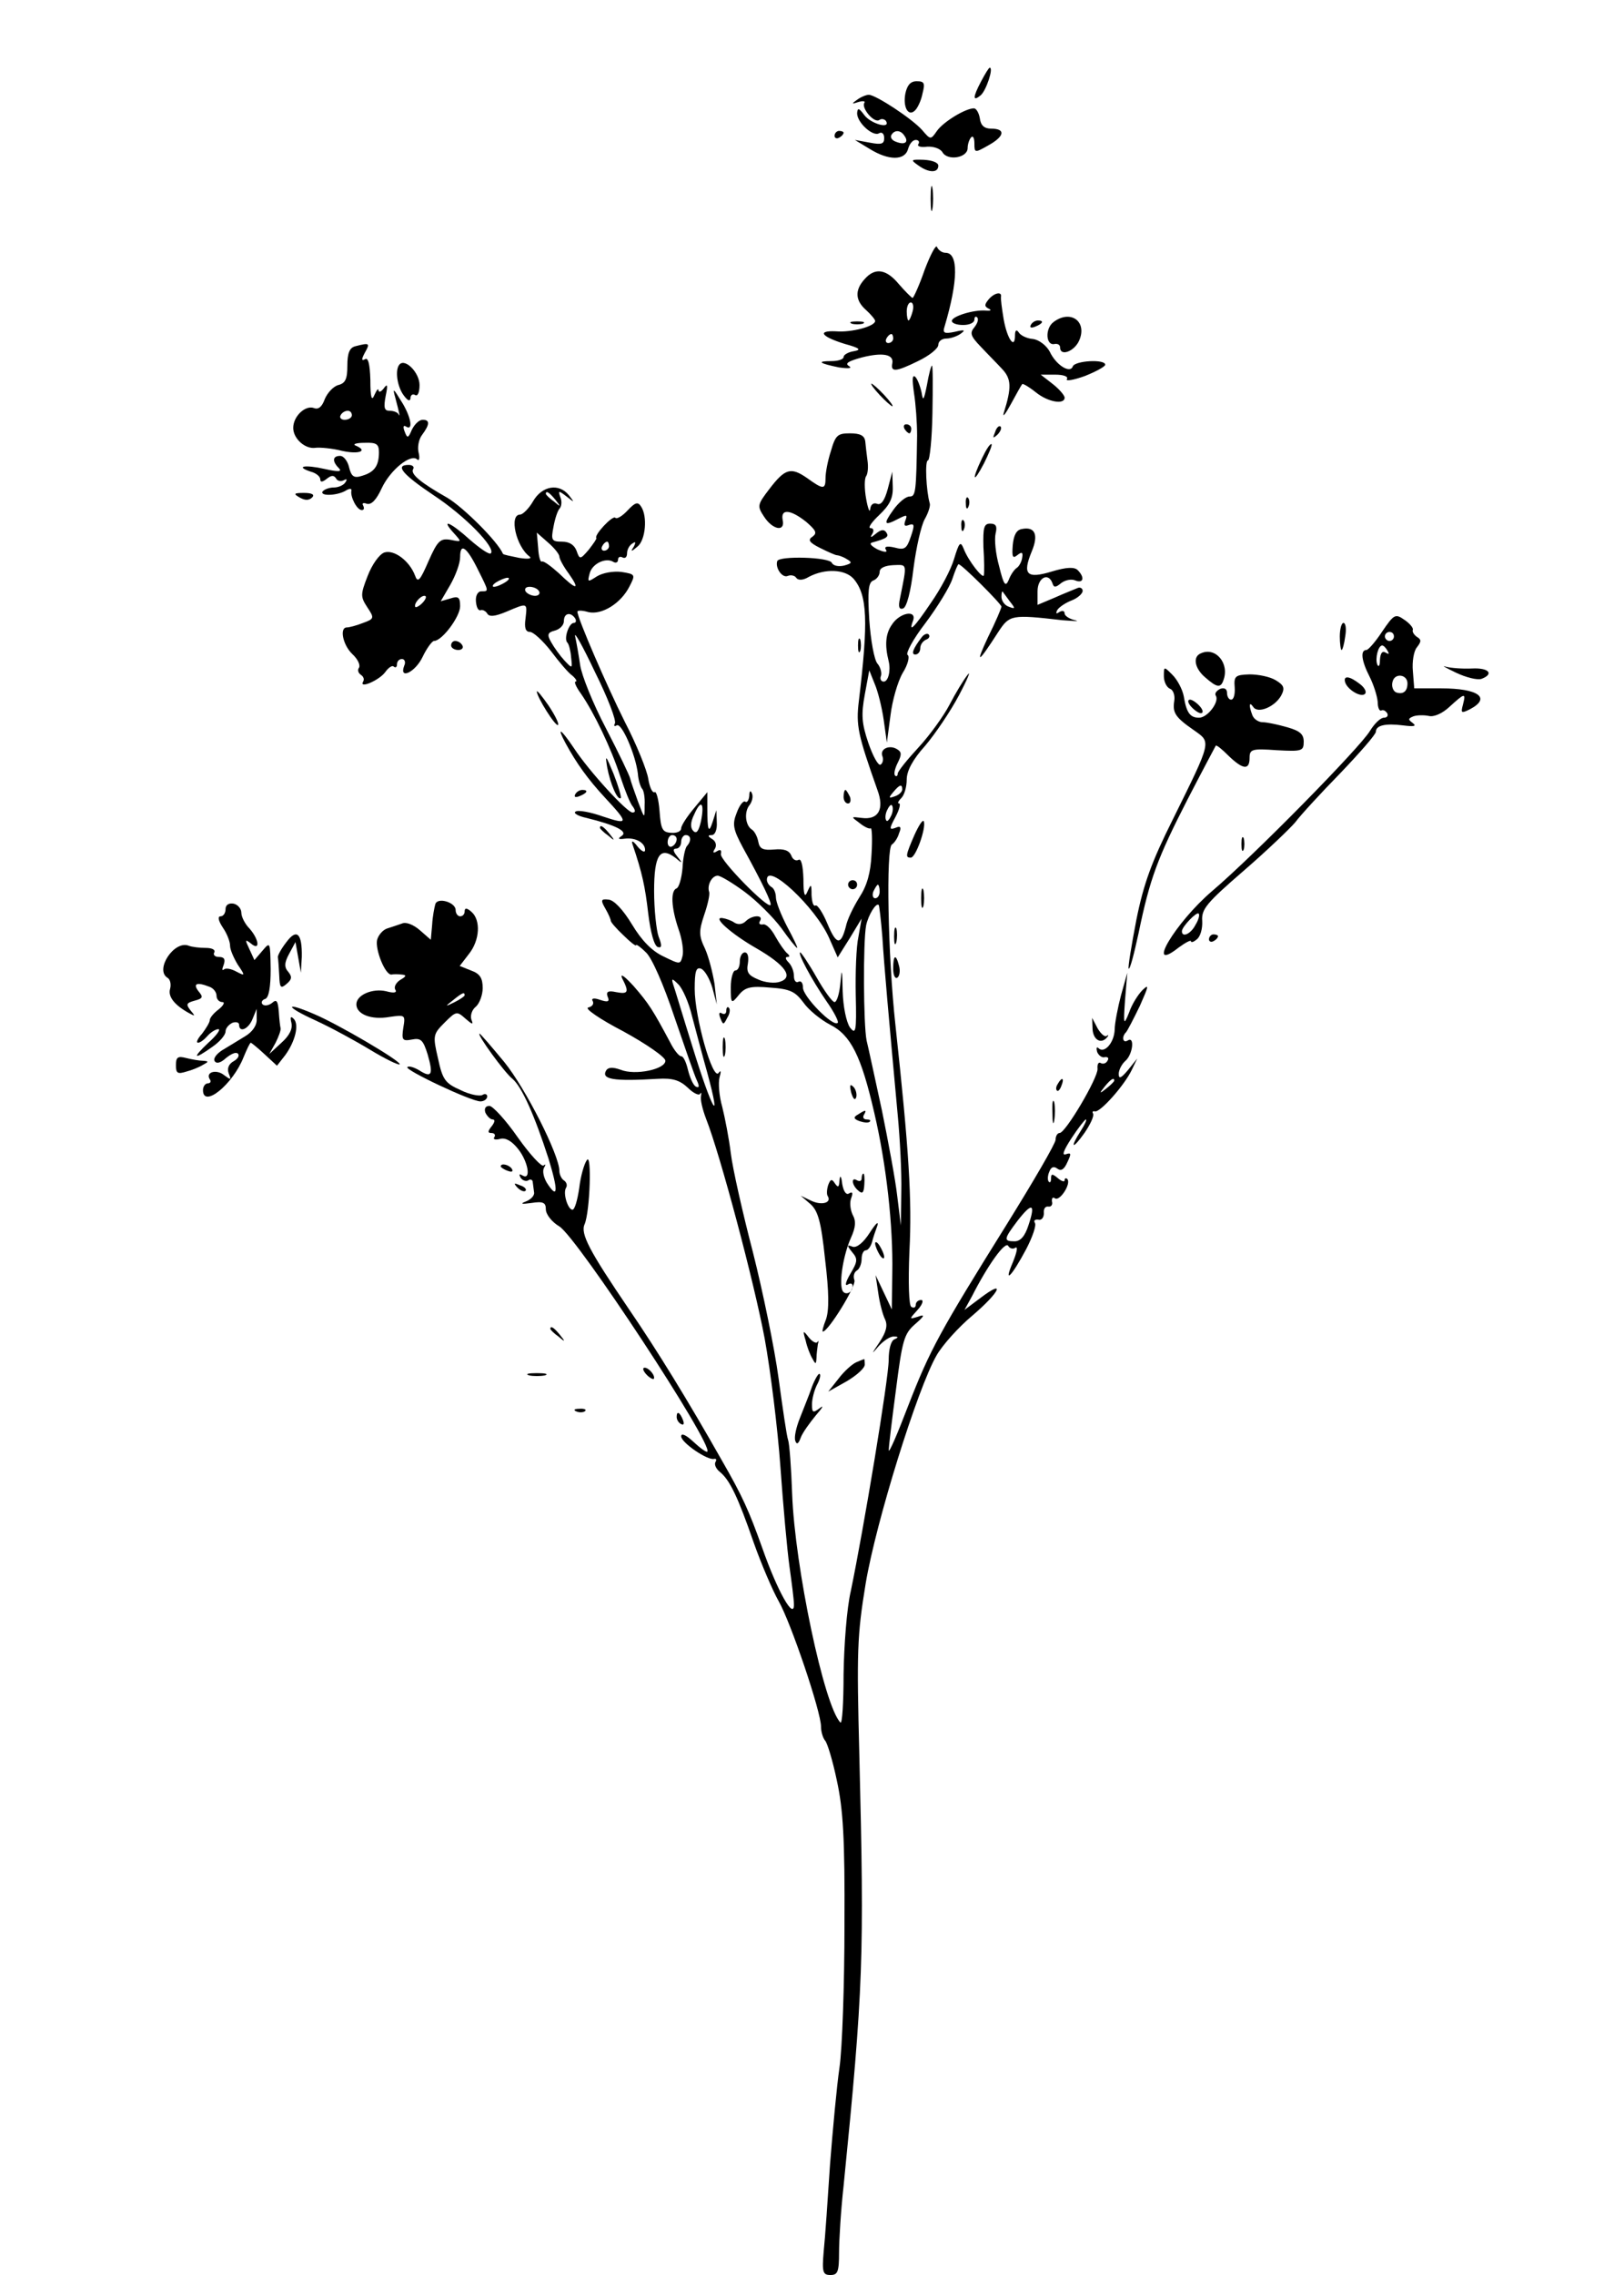 <?xml version="1.0" standalone="no"?>
<!DOCTYPE svg PUBLIC "-//W3C//DTD SVG 20010904//EN"
 "http://www.w3.org/TR/2001/REC-SVG-20010904/DTD/svg10.dtd">
<svg version="1.0" xmlns="http://www.w3.org/2000/svg"
 width="360pt" height="504pt" viewBox="0 0 360 504"
 preserveAspectRatio="xMidYMid meet">

<g transform="translate(0,504) scale(0.1,-0.1)"
fill="#000000" stroke="none">
<path d="M2175 4860 c-19 -36 -19 -46 -1 -31 12 10 29 61 20 61 -2 0 -10 -13
-19 -30z"/>
<path d="M2007 4833 c-6 -31 7 -53 22 -37 5 5 13 21 16 37 6 23 4 27 -13 27
-14 0 -21 -9 -25 -27z"/>
<path d="M1900 4819 c-13 -9 -12 -10 3 -5 10 3 16 2 13 -2 -7 -11 21 -45 33
-38 5 4 12 2 15 -2 11 -19 -34 -6 -48 13 -12 16 -15 17 -16 4 0 -21 36 -53 49
-44 6 3 11 -1 11 -11 0 -13 -6 -15 -32 -10 l-33 6 33 -20 c42 -26 78 -26 85 0
3 11 10 20 17 20 6 0 9 -4 6 -9 -4 -5 5 -8 19 -6 14 1 29 -4 34 -12 11 -20 56
-13 56 9 0 9 4 20 8 24 4 4 7 -2 7 -14 0 -21 1 -21 31 -4 36 20 39 37 6 37
-15 0 -23 7 -25 23 -2 12 -8 22 -13 22 -19 0 -68 -30 -82 -50 -14 -20 -14 -20
-33 2 -22 25 -103 78 -118 78 -6 0 -18 -5 -26 -11z m105 -80 c10 -14 1 -21
-19 -13 -9 3 -13 10 -10 15 7 12 21 11 29 -2z"/>
<path d="M1850 4739 c0 -5 5 -7 10 -4 6 3 10 8 10 11 0 2 -4 4 -10 4 -5 0 -10
-5 -10 -11z"/>
<path d="M2035 4674 c23 -17 45 -18 45 -1 0 7 -14 12 -32 13 -29 1 -30 0 -13
-12z"/>
<path d="M2063 4600 c0 -25 2 -35 4 -22 2 12 2 32 0 45 -2 12 -4 2 -4 -23z"/>
<path d="M2050 4443 c-12 -35 -25 -63 -27 -63 -2 0 -16 14 -30 30 -28 34 -53
38 -76 12 -23 -25 -21 -48 3 -69 11 -10 20 -21 20 -24 0 -12 -53 -26 -87 -23
-43 2 -32 -12 20 -28 33 -9 37 -13 20 -16 -13 -2 -23 -8 -23 -13 0 -5 -12 -9
-27 -9 -34 0 -27 -5 17 -14 21 -3 30 -2 22 3 -10 6 -1 11 28 19 47 12 72 7 68
-13 -4 -20 8 -19 57 5 25 12 45 28 45 36 0 8 8 14 18 14 9 0 24 5 32 11 11 8
8 9 -13 4 -24 -5 -28 -3 -23 12 30 101 31 163 2 163 -8 0 -16 6 -19 13 -2 6
-14 -16 -27 -50z m-27 -93 c-3 -11 -7 -20 -9 -20 -2 0 -4 9 -4 20 0 11 4 20 9
20 5 0 7 -9 4 -20z m-43 -60 c0 -5 -5 -10 -11 -10 -5 0 -7 5 -4 10 3 6 8 10
11 10 2 0 4 -4 4 -10z"/>
<path d="M2191 4376 c-9 -11 -9 -15 1 -20 7 -3 4 -5 -7 -4 -28 2 -75 -13 -75
-23 0 -5 11 -9 25 -9 14 0 25 5 25 12 0 6 3 8 6 5 4 -4 1 -13 -6 -22 -11 -13
-8 -20 14 -43 14 -15 36 -37 47 -49 21 -22 22 -41 4 -98 -3 -11 4 -2 16 20 12
22 23 42 25 44 1 2 15 -6 30 -18 27 -22 64 -28 64 -12 0 5 -12 19 -26 30 l-27
21 32 0 c18 0 30 -4 26 -10 -3 -5 15 -2 40 7 25 10 45 21 45 25 0 13 -68 9
-72 -4 -6 -16 -37 3 -51 33 -7 13 -23 26 -37 28 -14 1 -28 8 -32 15 -5 7 -8 4
-8 -7 0 -32 -17 -9 -25 35 -4 24 -7 46 -6 51 2 12 -16 8 -28 -7z"/>
<path d="M2336 4327 c-20 -14 -18 -54 2 -49 7 1 12 -2 12 -8 0 -20 31 -9 42
15 19 42 -18 70 -56 42z"/>
<path d="M1888 4323 c6 -2 18 -2 25 0 6 3 1 5 -13 5 -14 0 -19 -2 -12 -5z"/>
<path d="M2285 4320 c-3 -6 1 -7 9 -4 18 7 21 14 7 14 -6 0 -13 -4 -16 -10z"/>
<path d="M788 4273 c-13 -3 -18 -15 -18 -43 0 -29 -4 -39 -20 -43 -11 -3 -24
-17 -30 -31 -6 -17 -14 -24 -24 -20 -19 7 -46 -18 -46 -44 0 -24 27 -48 50
-44 9 1 36 -1 59 -7 37 -8 58 0 29 12 -7 3 2 6 20 6 27 1 32 -3 32 -21 0 -30
-10 -44 -37 -52 -18 -6 -24 -2 -29 18 -3 14 -12 26 -20 26 -17 0 -18 -12 -3
-27 8 -8 0 -9 -31 -2 -44 10 -67 6 -31 -6 12 -3 21 -11 21 -17 0 -7 5 -6 14 1
10 8 16 9 21 1 3 -6 11 -7 17 -4 7 4 8 2 4 -4 -4 -7 -16 -12 -26 -12 -10 0
-21 -4 -25 -9 -6 -11 35 -9 53 3 7 4 12 4 11 -1 -3 -13 12 -43 23 -43 5 0 6 4
3 10 -3 5 0 7 8 4 10 -3 21 8 33 34 19 41 65 78 79 64 4 -4 6 3 3 15 -3 12 0
30 8 40 17 23 17 33 1 33 -8 0 -18 -10 -24 -22 -8 -19 -10 -20 -16 -4 -4 10
-3 15 3 11 17 -11 11 23 -11 57 -17 28 -19 29 -13 8 9 -34 12 -47 7 -37 -3 4
-11 7 -20 7 -11 0 -13 7 -8 33 5 24 4 28 -4 17 -6 -8 -11 -10 -12 -5 0 6 -4 1
-9 -10 -6 -15 -9 -6 -9 33 -1 36 -5 51 -12 46 -8 -4 -8 0 0 15 12 21 10 22
-21 14z m-8 -153 c0 -5 -7 -10 -16 -10 -8 0 -12 5 -9 10 3 6 10 10 16 10 5 0
9 -4 9 -10z"/>
<path d="M886 4233 c-11 -11 -6 -49 9 -69 9 -12 14 -14 15 -6 0 7 5 10 10 7 6
-4 10 6 10 22 0 27 -31 59 -44 46z"/>
<path d="M2055 4188 c-7 -35 -9 -38 -12 -18 -3 14 -9 30 -14 35 -7 6 -7 -6 -3
-35 4 -25 7 -67 7 -95 -2 -127 -3 -135 -17 -135 -8 0 -24 -13 -36 -30 -23 -32
-20 -36 12 -19 18 9 20 9 15 -4 -4 -11 -2 -14 8 -10 12 4 13 0 4 -26 -9 -27
-14 -30 -36 -24 -17 4 -24 2 -19 -5 4 -6 -3 -6 -19 1 -13 7 -19 13 -12 15 33
9 38 13 32 22 -5 8 -12 7 -23 -2 -12 -10 -14 -10 -8 0 4 7 2 12 -4 12 -7 0 2
13 19 29 23 22 31 37 30 63 l-1 33 -10 -38 c-7 -26 -15 -37 -24 -33 -8 3 -14
-2 -15 -12 -1 -9 -5 1 -9 23 -4 22 -4 45 0 50 4 6 5 21 3 35 -2 14 -4 33 -5
43 -2 12 -11 17 -34 17 -27 0 -32 -4 -42 -39 -7 -21 -12 -48 -12 -60 0 -26 -5
-26 -41 0 -36 25 -49 21 -84 -25 -26 -34 -27 -37 -11 -61 19 -29 47 -34 41 -7
-5 26 18 23 52 -4 22 -19 25 -25 14 -33 -11 -7 -7 -13 17 -25 18 -9 34 -16 37
-16 3 0 13 -3 21 -8 14 -8 13 -10 -5 -15 -13 -3 -24 0 -27 6 -5 13 -117 16
-121 4 -5 -15 11 -38 23 -33 7 3 16 1 19 -4 4 -6 15 -6 28 2 36 19 80 17 99
-4 31 -36 33 -94 12 -270 -7 -56 -2 -76 41 -198 16 -43 2 -67 -35 -62 -24 3
-24 3 -5 -11 11 -9 22 -14 25 -12 3 2 4 -24 2 -57 -2 -42 -10 -70 -27 -96 -13
-21 -27 -49 -30 -65 -11 -42 -21 -41 -41 7 -10 24 -22 42 -26 40 -5 -3 -8 7
-9 23 0 25 -1 26 -9 8 -6 -15 -9 -8 -9 28 -1 30 -5 46 -11 42 -6 -3 -13 1 -16
10 -5 11 -16 15 -38 13 -24 -2 -32 1 -35 17 -2 11 -8 23 -14 27 -15 9 -18 40
-5 55 5 7 8 18 5 25 -3 8 -6 6 -6 -5 -1 -10 -5 -16 -9 -13 -4 3 -13 -8 -19
-25 -10 -25 -8 -36 14 -77 42 -76 65 -124 61 -127 -7 -8 -113 100 -110 113 2
9 -1 11 -9 6 -8 -5 -10 -3 -4 6 4 7 2 16 -6 21 -10 6 -11 9 -1 9 7 0 12 12 11
28 l-1 27 -8 -25 c-9 -28 -12 -21 -12 30 l0 35 -29 -35 c-16 -19 -29 -39 -29
-45 0 -7 -10 -11 -22 -10 -20 1 -23 8 -26 49 -2 25 -7 44 -11 41 -5 -2 -11 11
-14 30 -3 19 -26 76 -52 126 -40 80 -105 230 -105 244 0 3 11 3 24 -1 30 -7
72 19 91 56 14 27 14 28 -18 33 -18 2 -41 -2 -54 -10 -20 -13 -21 -13 -16 6 5
22 36 37 53 26 5 -3 10 -1 10 5 0 6 5 8 10 5 6 -3 10 1 10 9 0 8 5 18 12 22 7
5 8 3 3 -7 -8 -12 -6 -12 8 0 18 14 23 67 8 89 -7 11 -13 9 -30 -9 -11 -12
-24 -20 -27 -16 -6 6 -48 -39 -42 -45 1 -2 -7 -13 -17 -26 -19 -22 -20 -22
-27 -2 -5 13 -16 20 -32 20 -23 0 -25 3 -19 33 3 17 9 36 14 41 4 5 5 16 1 25
-5 14 -4 15 14 1 18 -14 18 -14 5 3 -22 27 -59 21 -79 -13 -9 -16 -23 -30 -29
-30 -25 0 -9 -71 21 -93 6 -5 -4 -6 -23 -3 -19 4 -35 7 -36 9 -12 28 -88 103
-123 124 -60 34 -83 53 -76 64 3 5 -2 9 -10 9 -31 0 -15 -20 55 -67 70 -46
139 -117 127 -129 -4 -3 -24 11 -46 30 -43 39 -67 49 -36 15 18 -20 18 -20 -7
-15 -23 4 -29 -2 -49 -47 -19 -44 -24 -49 -30 -32 -12 32 -46 58 -68 51 -11
-4 -27 -26 -37 -52 -16 -41 -16 -46 -1 -69 16 -24 16 -26 -9 -35 -15 -6 -31
-10 -36 -10 -17 0 -9 -39 12 -59 12 -11 18 -24 15 -30 -4 -5 -2 -12 4 -16 6
-4 8 -10 5 -15 -10 -17 36 3 49 21 7 10 16 16 19 12 4 -3 7 -1 7 5 0 7 5 12
11 12 6 0 9 -7 5 -15 -12 -32 25 -14 41 20 9 19 21 35 25 35 18 0 58 54 58 77
0 20 -4 23 -22 17 l-21 -6 21 36 c12 21 22 48 22 62 0 33 15 22 40 -29 24 -48
24 -47 7 -47 -8 0 -13 -10 -12 -22 1 -13 5 -21 10 -20 4 2 11 -1 15 -7 4 -8
17 -7 43 4 47 20 46 20 42 -15 -3 -21 0 -30 10 -30 7 0 28 -19 46 -42 18 -24
39 -49 48 -55 8 -7 11 -13 7 -13 -4 0 1 -12 12 -27 29 -42 67 -121 87 -183 10
-30 22 -61 28 -67 6 -9 6 -13 -1 -13 -12 0 -96 91 -130 143 -29 43 -39 49 -18
10 24 -44 49 -79 87 -120 53 -57 53 -61 -4 -42 -28 10 -56 15 -61 11 -6 -3 5
-10 24 -14 65 -16 93 -30 78 -40 -9 -6 -8 -8 7 -6 24 3 45 -9 45 -25 0 -7 -8
-3 -17 8 -9 12 -14 14 -11 5 22 -65 28 -94 35 -154 5 -41 13 -71 21 -74 9 -3
10 3 2 23 -5 14 -10 60 -10 101 0 80 13 100 48 73 15 -13 16 -12 3 4 -9 11
-10 17 -2 17 6 0 11 7 11 15 0 8 5 15 10 15 12 0 13 -13 3 -24 -4 -4 -9 -26
-10 -49 -2 -23 -8 -43 -13 -45 -14 -5 -12 -43 4 -90 8 -22 12 -49 9 -60 -5
-19 -5 -19 -42 -1 -26 12 -49 36 -70 71 -20 33 -40 54 -52 55 -17 2 -18 -1 -7
-20 7 -12 12 -24 12 -27 0 -3 12 -17 28 -32 15 -15 28 -25 28 -22 0 3 10 -4
22 -16 13 -12 39 -71 63 -143 23 -67 45 -131 50 -141 6 -13 5 -17 -3 -13 -6 4
-13 21 -17 37 -4 17 -10 30 -15 30 -5 0 -16 14 -24 30 -39 73 -48 87 -81 125
-20 22 -31 30 -26 18 16 -31 14 -36 -13 -31 -18 4 -23 1 -19 -10 5 -11 1 -13
-17 -7 -14 5 -20 3 -16 -3 3 -6 -1 -12 -10 -14 -9 -2 26 -26 78 -53 51 -28 93
-57 93 -65 0 -19 -67 -33 -99 -20 -17 6 -27 6 -32 -1 -12 -20 14 -25 114 -19
33 2 49 -3 67 -20 12 -12 25 -18 27 -13 3 4 3 2 2 -5 -2 -7 3 -29 11 -50 32
-81 107 -364 130 -487 13 -71 29 -200 35 -285 6 -85 15 -184 20 -220 5 -36 10
-74 10 -85 0 -35 -37 31 -70 125 -30 84 -44 115 -90 195 -76 134 -143 243
-206 335 -87 128 -108 167 -98 188 12 29 16 159 5 142 -6 -8 -14 -36 -17 -62
-4 -27 -10 -48 -15 -48 -10 0 -22 37 -14 49 3 5 1 12 -5 16 -5 3 -10 13 -10
21 0 35 -75 183 -122 241 -29 35 -53 63 -55 63 -7 0 55 -86 73 -100 21 -18 49
-81 80 -177 22 -72 21 -92 -4 -53 -7 12 -10 26 -6 33 4 7 4 9 -1 5 -4 -4 -30
24 -57 62 -27 39 -56 70 -63 70 -9 0 -12 -6 -9 -15 4 -8 11 -15 16 -15 6 0 5
-6 -2 -15 -9 -11 -9 -15 -1 -15 7 0 10 -4 7 -9 -4 -5 2 -7 13 -4 12 3 26 -5
40 -23 22 -28 29 -70 9 -58 -7 4 -8 3 -4 -5 4 -6 12 -9 17 -6 5 4 10 1 10 -4
1 -6 2 -17 3 -23 1 -7 -8 -16 -19 -20 -13 -5 -8 -6 13 -3 26 4 32 1 32 -14 0
-11 13 -28 30 -38 40 -25 342 -484 328 -499 -2 -2 -16 8 -31 22 -16 15 -27 20
-27 12 0 -14 59 -54 73 -50 5 1 6 -2 3 -7 -3 -5 1 -15 10 -22 22 -18 40 -56
75 -157 17 -48 42 -106 55 -129 27 -47 94 -245 94 -278 0 -11 4 -25 9 -31 5
-5 17 -45 26 -88 14 -64 18 -128 17 -320 0 -133 -5 -275 -11 -316 -6 -41 -15
-138 -21 -215 -5 -77 -11 -164 -14 -192 -4 -47 -2 -53 15 -53 16 0 19 7 19 50
0 27 4 93 10 147 44 440 46 506 35 953 -6 232 -5 266 14 382 23 137 115 432
157 505 13 23 49 63 79 88 61 52 76 83 19 40 l-36 -27 17 31 c34 67 73 122 80
111 3 -6 11 -8 16 -4 6 3 3 -11 -6 -33 -21 -49 -3 -32 30 30 14 27 23 53 19
58 -3 5 0 8 8 7 7 -2 12 5 12 14 -1 10 3 16 10 15 6 -1 10 4 8 11 -1 8 2 11 7
7 11 -6 36 33 27 43 -3 3 -6 2 -6 -3 0 -4 -7 -2 -15 5 -12 10 -15 10 -15 0 0
-8 -2 -11 -5 -8 -3 3 -3 13 1 22 4 11 10 13 18 7 8 -6 15 -2 22 14 9 19 9 22
-3 18 -10 -4 -5 9 12 35 15 23 30 42 32 42 3 0 -2 -11 -11 -25 -25 -39 -19
-43 8 -5 13 19 22 38 19 43 -2 4 -1 6 4 5 11 -4 66 58 82 92 l12 25 -20 -25
c-16 -19 -21 -21 -21 -9 0 9 7 22 15 29 16 14 21 55 5 45 -11 -7 -14 8 -4 18
3 3 17 30 31 59 19 43 21 49 6 35 -10 -10 -24 -32 -30 -50 -12 -30 -13 -28 -9
28 l5 60 -14 -50 c-7 -27 -14 -62 -14 -76 -1 -29 -23 -54 -36 -41 -4 4 -5 0
-3 -8 3 -8 11 -14 17 -12 7 1 10 -2 6 -8 -3 -6 -10 -8 -15 -5 -5 3 -8 -3 -7
-13 1 -20 -71 -142 -84 -142 -5 0 -9 -7 -9 -15 0 -8 -49 -92 -108 -187 -149
-239 -170 -277 -219 -403 -23 -60 -42 -105 -43 -98 0 6 7 66 16 133 14 110 18
125 42 146 22 19 23 23 7 17 -20 -6 -20 -6 -1 15 11 12 14 22 8 22 -7 0 -12
-5 -12 -11 0 -5 -4 -8 -10 -4 -5 3 -7 52 -4 123 6 114 -1 224 -31 501 -17 155
-21 391 -8 400 5 3 13 14 16 25 6 14 3 17 -8 12 -14 -5 -14 -2 0 24 9 17 12
30 8 30 -4 0 -2 5 5 12 7 7 12 25 12 41 0 19 13 44 41 75 22 26 56 76 75 112
19 36 27 56 19 45 -9 -11 -27 -41 -40 -66 -13 -25 -44 -68 -69 -95 -25 -27
-46 -53 -46 -58 0 -5 -3 -7 -6 -4 -3 4 0 16 6 28 9 18 9 24 -1 30 -17 11 -39
1 -33 -15 3 -7 1 -16 -4 -19 -5 -3 -17 19 -27 48 -15 44 -16 63 -8 107 l10 54
12 -30 c7 -16 16 -52 20 -80 l7 -50 8 60 c4 33 16 75 27 94 12 19 16 37 11 40
-5 3 12 35 39 70 27 36 54 80 60 98 6 18 12 33 14 33 7 0 95 -88 95 -94 0 -3
-13 -34 -30 -68 -29 -62 -22 -58 23 12 25 38 29 39 142 26 28 -2 40 -3 28 0
-13 3 -23 10 -23 15 0 6 -5 7 -12 3 -7 -5 -8 -3 -4 5 5 7 19 16 32 21 13 5 24
15 24 21 0 6 -6 9 -12 6 -7 -3 -30 -12 -50 -21 l-38 -16 0 30 c0 30 24 43 33
18 3 -10 7 -10 19 0 9 7 23 10 32 6 18 -7 21 7 5 23 -7 7 -24 7 -57 -3 -56
-17 -66 -7 -45 44 16 38 7 56 -22 50 -12 -2 -18 -14 -20 -36 -2 -26 0 -30 10
-22 10 8 13 7 11 -5 -1 -9 -7 -20 -12 -23 -6 -4 -14 -16 -18 -27 -7 -16 -11
-11 -21 30 -8 28 -11 60 -8 73 4 16 1 22 -12 22 -14 0 -16 -9 -15 -52 2 -29 2
-57 1 -62 -1 -11 -35 32 -45 59 -7 17 -10 13 -21 -23 -7 -24 -30 -67 -51 -97
-37 -55 -51 -69 -40 -40 9 25 -30 18 -47 -9 -14 -20 -16 -45 -7 -81 5 -21 -1
-45 -11 -45 -6 0 -9 6 -6 13 2 6 -1 19 -8 27 -7 8 -15 52 -18 97 -4 64 -2 83
9 87 8 3 14 12 14 19 0 9 12 14 30 15 32 1 31 6 15 -74 -4 -18 -2 -25 7 -22 8
3 17 37 23 89 6 46 17 95 25 109 8 14 13 30 11 35 -8 28 -11 95 -4 95 4 0 9
47 10 105 1 58 1 105 -1 105 -2 0 -7 -19 -11 -42z m-824 -255 c13 -16 12 -17
-3 -4 -10 7 -18 15 -18 17 0 8 8 3 21 -13z m9 -126 c0 -5 9 -22 21 -38 26 -37
17 -37 -22 1 -18 16 -34 28 -38 26 -3 -2 -7 11 -8 30 l-3 34 25 -22 c14 -12
25 -26 25 -31z m110 23 c0 -5 -5 -10 -11 -10 -5 0 -7 5 -4 10 3 6 8 10 11 10
2 0 4 -4 4 -10z m-230 -80 c-8 -5 -19 -10 -25 -10 -5 0 -3 5 5 10 8 5 20 10
25 10 6 0 3 -5 -5 -10z m75 -20 c3 -5 -1 -10 -9 -10 -8 0 -18 5 -21 10 -3 6 1
10 9 10 8 0 18 -4 21 -10z m1044 -23 c12 -15 12 -17 -3 -11 -9 3 -16 13 -16
22 0 8 1 13 3 11 1 -2 9 -12 16 -22z m-1301 -1 c-7 -8 -15 -12 -17 -11 -5 6
10 25 20 25 5 0 4 -6 -3 -14z m337 -36 c3 -5 2 -10 -3 -10 -11 0 -23 -36 -14
-44 3 -3 7 -18 8 -32 3 -26 3 -26 -15 -7 -10 11 -23 29 -29 40 -10 17 -8 22 8
26 11 3 20 12 20 21 0 18 15 21 25 6z m88 -233 c-3 -5 -1 -7 4 -4 11 7 42 -65
47 -107 1 -15 6 -29 9 -33 4 -3 7 -20 6 -37 0 -31 0 -31 -15 9 -8 22 -16 45
-17 50 -1 6 -25 56 -54 112 -29 55 -54 118 -57 140 -3 21 -8 49 -11 63 -3 14
17 -22 44 -79 28 -56 48 -108 44 -114z m637 -146 c0 -5 -7 -12 -16 -15 -14 -5
-15 -4 -4 9 14 17 20 19 20 6z m-446 -70 c-5 -22 -10 -29 -17 -22 -7 7 -7 19
2 37 15 34 23 26 15 -15z m422 13 c-4 -9 -9 -15 -11 -12 -3 3 -3 13 1 22 4 9
9 15 11 12 3 -3 3 -13 -1 -22z m-476 -53 c0 -6 -4 -13 -10 -16 -5 -3 -10 1
-10 9 0 9 5 16 10 16 6 0 10 -4 10 -9z m151 -117 c27 -20 63 -56 81 -80 17
-24 33 -44 35 -44 2 0 -8 21 -22 47 -14 27 -25 55 -25 65 0 9 -4 20 -10 23 -5
3 -10 10 -10 16 0 40 108 -61 138 -129 l19 -43 27 43 26 43 -7 -40 c-5 -22 -7
-80 -6 -130 2 -81 0 -88 -13 -71 -8 12 -15 46 -16 80 -1 50 -2 53 -5 19 -2
-24 -8 -43 -13 -43 -5 0 -23 25 -40 55 -17 30 -34 55 -36 55 -7 0 25 -60 58
-108 17 -24 28 -46 25 -48 -10 -10 -77 58 -77 78 0 10 -4 16 -10 13 -5 -3 -10
2 -10 12 0 11 -5 24 -12 31 -7 7 -8 12 -2 12 5 0 5 3 -1 8 -5 4 -17 21 -26 37
-9 17 -21 29 -28 27 -7 -1 -10 2 -6 8 8 14 -18 13 -32 -1 -7 -7 -17 -8 -25 -3
-7 5 -19 9 -26 10 -25 4 19 -35 75 -67 64 -37 83 -64 52 -74 -11 -4 -33 -2
-48 5 -22 9 -27 16 -23 36 2 14 0 24 -7 24 -6 0 -11 -9 -11 -20 0 -11 -4 -20
-10 -20 -5 0 -10 -17 -10 -37 0 -37 1 -38 18 -17 14 17 26 20 70 16 44 -3 55
-9 73 -33 11 -16 38 -38 59 -49 46 -23 69 -69 98 -195 27 -115 42 -251 40
-355 l-1 -81 -18 38 -18 38 6 -40 c3 -22 10 -48 15 -58 6 -13 3 -27 -12 -50
-19 -28 -19 -29 -2 -9 11 12 26 22 34 21 10 0 10 -2 1 -6 -8 -3 -13 -22 -13
-46 0 -41 -55 -372 -84 -512 -9 -38 -15 -121 -16 -184 0 -63 -3 -111 -7 -107
-36 36 -101 345 -107 506 -2 58 -6 112 -9 120 -3 8 -12 70 -21 136 -9 67 -35
193 -57 280 -23 88 -45 186 -49 219 -4 33 -13 79 -19 103 -7 24 -9 53 -6 65 4
14 3 17 -2 10 -13 -18 -53 124 -53 186 0 39 3 49 14 45 8 -3 19 -22 25 -42
l10 -37 -5 45 c-4 25 -13 60 -21 78 -14 29 -14 39 -2 75 8 23 13 46 11 51 -5
15 6 36 19 36 6 0 33 -16 60 -36z m299 1 c0 -8 -4 -15 -10 -15 -5 0 -7 7 -4
15 4 8 8 15 10 15 2 0 4 -7 4 -15z m6 -101 c4 -65 14 -176 34 -394 5 -52 9
-129 8 -170 l-1 -75 -8 65 c-4 36 -20 121 -34 190 -15 69 -30 139 -34 155 -7
35 -8 218 -1 255 5 23 22 51 28 45 1 -1 5 -33 8 -71z m-422 -175 c8 -30 23
-87 34 -126 33 -122 10 -81 -32 55 -22 70 -41 134 -44 142 -4 13 -2 13 12 -1
9 -9 23 -40 30 -70z m936 -143 c0 -2 -8 -10 -17 -17 -16 -13 -17 -12 -4 4 13
16 21 21 21 13z m-190 -320 c-8 -25 -18 -36 -31 -36 -25 0 -24 5 7 46 32 41
40 38 24 -10z"/>
<path d="M1610 2801 c0 -7 -4 -9 -10 -6 -6 4 -7 -1 -3 -11 6 -15 7 -15 15 1 6
9 7 19 4 22 -3 4 -6 1 -6 -6z"/>
<path d="M1602 2720 c0 -19 2 -27 5 -17 2 9 2 25 0 35 -3 9 -5 1 -5 -18z"/>
<path d="M1887 2619 c4 -13 8 -18 11 -10 2 7 -1 18 -6 23 -8 8 -9 4 -5 -13z"/>
<path d="M1902 2571 c-11 -6 -10 -10 4 -15 9 -3 19 -4 22 -1 3 3 0 5 -7 5 -7
0 -9 5 -6 10 7 12 4 12 -13 1z"/>
<path d="M1861 2425 c-1 -15 -3 -17 -10 -7 -7 11 -10 10 -15 -3 -3 -9 -4 -21
-1 -25 9 -15 -14 -21 -37 -10 l-23 11 21 -18 c17 -15 24 -37 33 -123 9 -74 9
-113 2 -133 -6 -15 -9 -27 -7 -27 12 0 75 102 70 114 -3 8 -1 17 5 21 6 3 11
15 11 26 0 10 4 19 9 19 5 0 11 8 14 18 2 9 8 26 12 37 3 11 -4 4 -17 -16 -14
-22 -29 -34 -38 -31 -13 5 -13 3 -1 -12 13 -15 12 -21 -4 -48 -10 -17 -13 -28
-6 -24 6 4 11 3 11 -3 0 -16 -18 -22 -23 -9 -7 20 3 79 19 115 11 24 12 38 4
52 -5 11 -7 27 -3 37 4 11 3 15 -5 10 -6 -4 -12 4 -15 21 -2 18 -5 21 -6 8z"/>
<path d="M1910 2429 c0 -5 -4 -7 -10 -4 -14 9 -12 -11 3 -23 9 -8 12 -4 13 14
1 13 0 24 -2 24 -2 0 -4 -5 -4 -11z"/>
<path d="M1940 2285 c0 -5 5 -17 10 -25 5 -8 10 -10 10 -5 0 6 -5 17 -10 25
-5 8 -10 11 -10 5z"/>
<path d="M1786 2070 c3 -14 10 -32 15 -40 7 -13 8 -13 9 2 0 9 2 22 3 30 2 7
2 9 -1 5 -2 -4 -11 0 -19 10 -13 17 -14 16 -7 -7z"/>
<path d="M1898 2022 c-9 -4 -27 -20 -39 -36 l-23 -29 41 23 c22 13 40 29 40
37 0 7 -1 13 -1 12 -1 0 -9 -3 -18 -7z"/>
<path d="M1800 1968 c-6 -18 -19 -49 -27 -70 -8 -20 -13 -42 -10 -50 3 -9 7
-7 12 7 4 11 20 33 34 50 14 16 18 23 9 16 -16 -12 -18 -11 -18 8 0 12 5 31
11 43 6 11 9 22 6 24 -2 3 -10 -10 -17 -28z"/>
<path d="M1950 4165 c13 -14 26 -25 28 -25 3 0 -5 11 -18 25 -13 14 -26 25
-28 25 -3 0 5 -11 18 -25z"/>
<path d="M2005 4090 c3 -5 8 -10 11 -10 2 0 4 5 4 10 0 6 -5 10 -11 10 -5 0
-7 -4 -4 -10z"/>
<path d="M2206 4083 c-6 -14 -5 -15 5 -6 7 7 10 15 7 18 -3 3 -9 -2 -12 -12z"/>
<path d="M2177 4025 c-24 -50 -20 -58 4 -12 11 22 19 41 17 43 -3 2 -12 -12
-21 -31z"/>
<path d="M664 3938 c12 -7 21 -7 28 0 6 6 0 10 -18 10 -23 0 -24 -2 -10 -10z"/>
<path d="M2141 3924 c0 -11 3 -14 6 -6 3 7 2 16 -1 19 -3 4 -6 -2 -5 -13z"/>
<path d="M2131 3874 c0 -11 3 -14 6 -6 3 7 2 16 -1 19 -3 4 -6 -2 -5 -13z"/>
<path d="M3064 3641 c-15 -23 -31 -41 -35 -41 -14 0 -11 -24 7 -59 9 -18 17
-43 18 -56 0 -13 4 -21 8 -19 4 2 9 0 13 -6 3 -5 0 -10 -7 -10 -8 0 -21 -13
-31 -29 -21 -36 -258 -277 -350 -355 -82 -70 -150 -185 -74 -125 15 11 27 17
27 14 0 -4 6 -2 13 4 8 6 13 24 12 41 -2 26 10 40 92 111 51 44 102 93 114
107 11 15 56 64 100 109 43 45 79 86 79 92 0 14 21 19 60 14 24 -3 31 -2 22 5
-11 8 -11 10 1 15 8 3 24 3 34 1 11 -3 30 5 46 20 34 31 37 32 30 5 -5 -19 -4
-20 16 -10 47 25 18 46 -64 46 l-60 0 -3 38 c-2 21 2 45 9 53 10 13 10 17 0
23 -7 5 -11 12 -9 16 1 4 -7 14 -19 22 -20 14 -23 12 -49 -26z m26 -11 c0 -5
-4 -10 -10 -10 -5 0 -10 5 -10 10 0 6 5 10 10 10 6 0 10 -4 10 -10z m-14 -32
c4 -7 3 -8 -4 -4 -8 5 -12 -1 -13 -16 0 -13 -3 -17 -6 -10 -5 13 2 42 11 42 3
0 8 -5 12 -12z m44 -72 c0 -18 -10 -25 -25 -20 -7 3 -11 14 -8 24 5 20 33 16
33 -4z m-470 -535 c-10 -20 -30 -29 -30 -14 0 10 33 44 37 39 3 -2 0 -14 -7
-25z"/>
<path d="M2970 3630 c0 -16 2 -30 4 -30 2 0 6 14 8 30 3 17 1 30 -4 30 -4 0
-8 -13 -8 -30z"/>
<path d="M2043 3628 c-19 -25 -24 -38 -14 -38 6 0 11 6 11 14 0 8 6 16 13 19
6 2 9 7 6 11 -3 4 -11 1 -16 -6z"/>
<path d="M1902 3610 c0 -14 2 -19 5 -12 2 6 2 18 0 25 -3 6 -5 1 -5 -13z"/>
<path d="M1000 3610 c0 -5 7 -10 16 -10 8 0 12 5 9 10 -3 6 -10 10 -16 10 -5
0 -9 -4 -9 -10z"/>
<path d="M2663 3593 c-20 -7 -15 -34 9 -54 25 -22 34 -24 40 -6 14 37 -17 74
-49 60z"/>
<path d="M3227 3550 c23 -11 48 -17 57 -14 29 11 16 25 -21 23 -21 -1 -47 1
-58 4 -11 4 -1 -2 22 -13z"/>
<path d="M2580 3542 c0 -12 6 -25 14 -28 7 -3 11 -15 9 -27 -4 -26 2 -36 44
-65 38 -27 40 -21 -47 -197 -47 -94 -65 -143 -81 -223 -11 -57 -19 -106 -17
-108 3 -2 12 33 22 79 25 121 42 166 108 295 33 64 62 118 63 120 2 2 14 -8
28 -22 32 -31 47 -33 47 -5 0 19 5 21 60 17 56 -3 60 -2 60 19 0 17 -9 24 -37
32 -21 6 -45 11 -54 11 -9 0 -20 7 -23 16 -8 21 -7 31 2 18 10 -16 48 0 62 25
9 17 6 23 -12 34 -13 8 -39 13 -58 13 -32 -1 -35 -4 -33 -29 1 -15 -2 -27 -8
-27 -5 0 -9 7 -9 15 0 9 -6 12 -15 9 -8 -4 -13 -10 -10 -15 9 -13 -18 -49 -37
-49 -20 0 -28 11 -34 48 -3 15 -14 36 -25 47 -19 19 -19 19 -19 -3z"/>
<path d="M2982 3528 c6 -17 36 -34 44 -25 4 4 -1 14 -12 22 -23 18 -37 19 -32
3z"/>
<path d="M1190 3508 c0 -12 42 -79 47 -74 3 2 -7 22 -21 43 -14 20 -26 35 -26
31z"/>
<path d="M2640 3475 c7 -8 17 -15 22 -15 6 0 5 7 -2 15 -7 8 -17 15 -22 15 -6
0 -5 -7 2 -15z"/>
<path d="M1346 3340 c7 -37 23 -74 30 -68 2 2 -5 26 -16 54 -17 41 -19 44 -14
14z"/>
<path d="M1275 3280 c-3 -6 1 -7 9 -4 18 7 21 14 7 14 -6 0 -13 -4 -16 -10z"/>
<path d="M1870 3275 c0 -8 4 -15 10 -15 5 0 7 7 4 15 -4 8 -8 15 -10 15 -2 0
-4 -7 -4 -15z"/>
<path d="M2027 3190 c-20 -46 -20 -50 -8 -50 11 0 34 65 29 80 -2 6 -11 -8
-21 -30z"/>
<path d="M1330 3206 c0 -2 8 -10 18 -17 15 -13 16 -12 3 4 -13 16 -21 21 -21
13z"/>
<path d="M2752 3170 c0 -14 2 -19 5 -12 2 6 2 18 0 25 -3 6 -5 1 -5 -13z"/>
<path d="M1880 3080 c0 -5 5 -10 10 -10 6 0 10 5 10 10 0 6 -4 10 -10 10 -5 0
-10 -4 -10 -10z"/>
<path d="M2042 3050 c0 -19 2 -27 5 -17 2 9 2 25 0 35 -3 9 -5 1 -5 -18z"/>
<path d="M965 3037 c-2 -7 -6 -27 -7 -45 l-3 -34 -24 21 c-15 13 -31 19 -40
15 -9 -3 -23 -8 -33 -11 -9 -3 -19 -14 -22 -25 -5 -21 18 -79 32 -77 4 1 14 1
22 0 12 -1 11 -4 -3 -12 -9 -6 -14 -15 -11 -21 5 -7 -2 -9 -20 -4 -30 7 -66
-8 -66 -29 0 -22 33 -35 73 -28 35 5 36 5 31 -24 -4 -27 -2 -30 19 -26 20 4
25 -1 35 -33 13 -45 9 -53 -19 -35 -12 7 -23 10 -26 7 -7 -6 141 -76 162 -76
8 0 15 5 15 11 0 5 -5 7 -11 3 -6 -3 -28 1 -48 11 -34 15 -40 23 -50 70 -12
51 -11 54 15 80 25 25 27 25 45 9 16 -14 19 -15 14 -3 -3 9 1 22 10 29 8 7 15
26 15 41 0 22 -6 32 -26 39 l-25 10 20 26 c25 31 27 76 6 94 -10 9 -15 9 -15
1 0 -6 -4 -11 -10 -11 -5 0 -10 6 -10 14 0 17 -40 29 -45 13z m65 -202 c0 -2
-10 -9 -22 -15 -22 -11 -22 -10 -4 4 21 17 26 19 26 11z"/>
<path d="M500 3026 c0 -9 -5 -16 -11 -16 -7 0 -5 -10 5 -25 9 -13 16 -31 16
-40 0 -9 8 -27 17 -42 17 -25 17 -26 -4 -15 -11 6 -23 8 -27 4 -4 -3 -4 1 0
11 4 12 1 17 -11 17 -9 0 -13 5 -10 10 3 6 -5 10 -19 10 -13 0 -31 2 -38 5
-32 12 -75 -53 -47 -71 6 -3 9 -14 6 -25 -5 -17 10 -36 43 -54 13 -7 13 -6 2
7 -10 13 -9 16 9 21 19 5 20 8 9 21 -13 17 -4 21 24 10 9 -3 16 -12 16 -20 0
-8 6 -14 13 -14 6 0 3 -7 -8 -16 -11 -8 -20 -19 -20 -24 0 -5 -8 -18 -17 -30
-10 -11 -14 -20 -9 -20 5 0 14 7 21 15 7 8 18 15 24 15 6 0 -4 -14 -22 -30
-37 -35 -33 -39 9 -9 16 11 29 26 29 34 0 7 7 15 15 19 8 3 15 1 15 -4 0 -19
21 -10 30 13 l9 22 0 -22 c1 -14 -9 -29 -26 -39 -16 -10 -38 -23 -51 -31 -12
-8 -20 -18 -16 -24 4 -6 13 -4 25 7 11 9 22 14 26 10 5 -4 0 -12 -9 -17 -11
-6 -15 -16 -11 -27 6 -15 5 -15 -10 -4 -17 14 -42 7 -32 -9 4 -5 1 -9 -4 -9
-6 0 -11 -7 -11 -15 0 -41 66 12 90 73 7 17 14 32 16 32 1 0 15 -11 31 -26
l27 -25 18 23 c22 30 32 68 19 81 -7 7 -8 3 -5 -9 3 -13 -4 -28 -22 -44 l-27
-25 14 25 c7 14 12 28 11 32 -1 4 -3 20 -4 37 -2 24 -5 28 -15 19 -8 -6 -17
-7 -21 -3 -4 4 -1 10 6 12 8 3 12 26 12 66 -1 61 -1 61 -18 41 l-18 -21 -11
24 c-10 21 -10 23 3 13 21 -18 19 8 -3 33 -10 10 -18 26 -18 35 0 9 -8 18 -17
20 -11 2 -18 -3 -18 -12z"/>
<path d="M1982 2965 c0 -16 2 -22 5 -12 2 9 2 23 0 30 -3 6 -5 -1 -5 -18z"/>
<path d="M635 2953 c-11 -14 -20 -30 -19 -34 1 -5 2 -23 3 -40 1 -27 3 -30 16
-19 12 10 13 16 4 27 -9 10 -9 20 2 40 l14 26 6 -34 6 -34 2 35 c1 52 -11 64
-34 33z"/>
<path d="M2680 2959 c0 -5 5 -7 10 -4 6 3 10 8 10 11 0 2 -4 4 -10 4 -5 0 -10
-5 -10 -11z"/>
<path d="M1980 2894 c0 -14 4 -23 9 -20 5 3 7 15 4 26 -7 28 -13 25 -13 -6z"/>
<path d="M698 2780 c35 -16 90 -46 123 -66 33 -20 62 -34 65 -32 5 6 -138 90
-191 112 -65 28 -63 16 3 -14z"/>
<path d="M2422 2759 c2 -24 20 -33 33 -16 3 4 2 5 -2 2 -4 -3 -13 5 -20 17
l-12 23 1 -26z"/>
<path d="M390 2680 c0 -18 4 -20 23 -14 12 3 29 10 37 15 13 7 13 8 0 9 -8 0
-25 3 -37 6 -19 5 -23 2 -23 -16z"/>
<path d="M2345 2639 c-4 -6 -5 -12 -2 -15 2 -3 7 2 10 11 7 17 1 20 -8 4z"/>
<path d="M2333 2575 c0 -22 2 -30 4 -17 2 12 2 30 0 40 -3 9 -5 -1 -4 -23z"/>
<path d="M1110 2456 c0 -2 7 -7 16 -10 8 -3 12 -2 9 4 -6 10 -25 14 -25 6z"/>
<path d="M1147 2409 c7 -7 15 -10 18 -7 3 3 -2 9 -12 12 -14 6 -15 5 -6 -5z"/>
<path d="M1220 2096 c0 -2 8 -10 18 -17 15 -13 16 -12 3 4 -13 16 -21 21 -21
13z"/>
<path d="M1432 1996 c7 -8 15 -12 17 -11 5 6 -10 25 -20 25 -5 0 -4 -6 3 -14z"/>
<path d="M1173 1993 c9 -2 25 -2 35 0 9 3 1 5 -18 5 -19 0 -27 -2 -17 -5z"/>
<path d="M1278 1913 c7 -3 16 -2 19 1 4 3 -2 6 -13 5 -11 0 -14 -3 -6 -6z"/>
<path d="M1500 1901 c0 -6 4 -13 10 -16 6 -3 7 1 4 9 -7 18 -14 21 -14 7z"/>
</g>
</svg>
